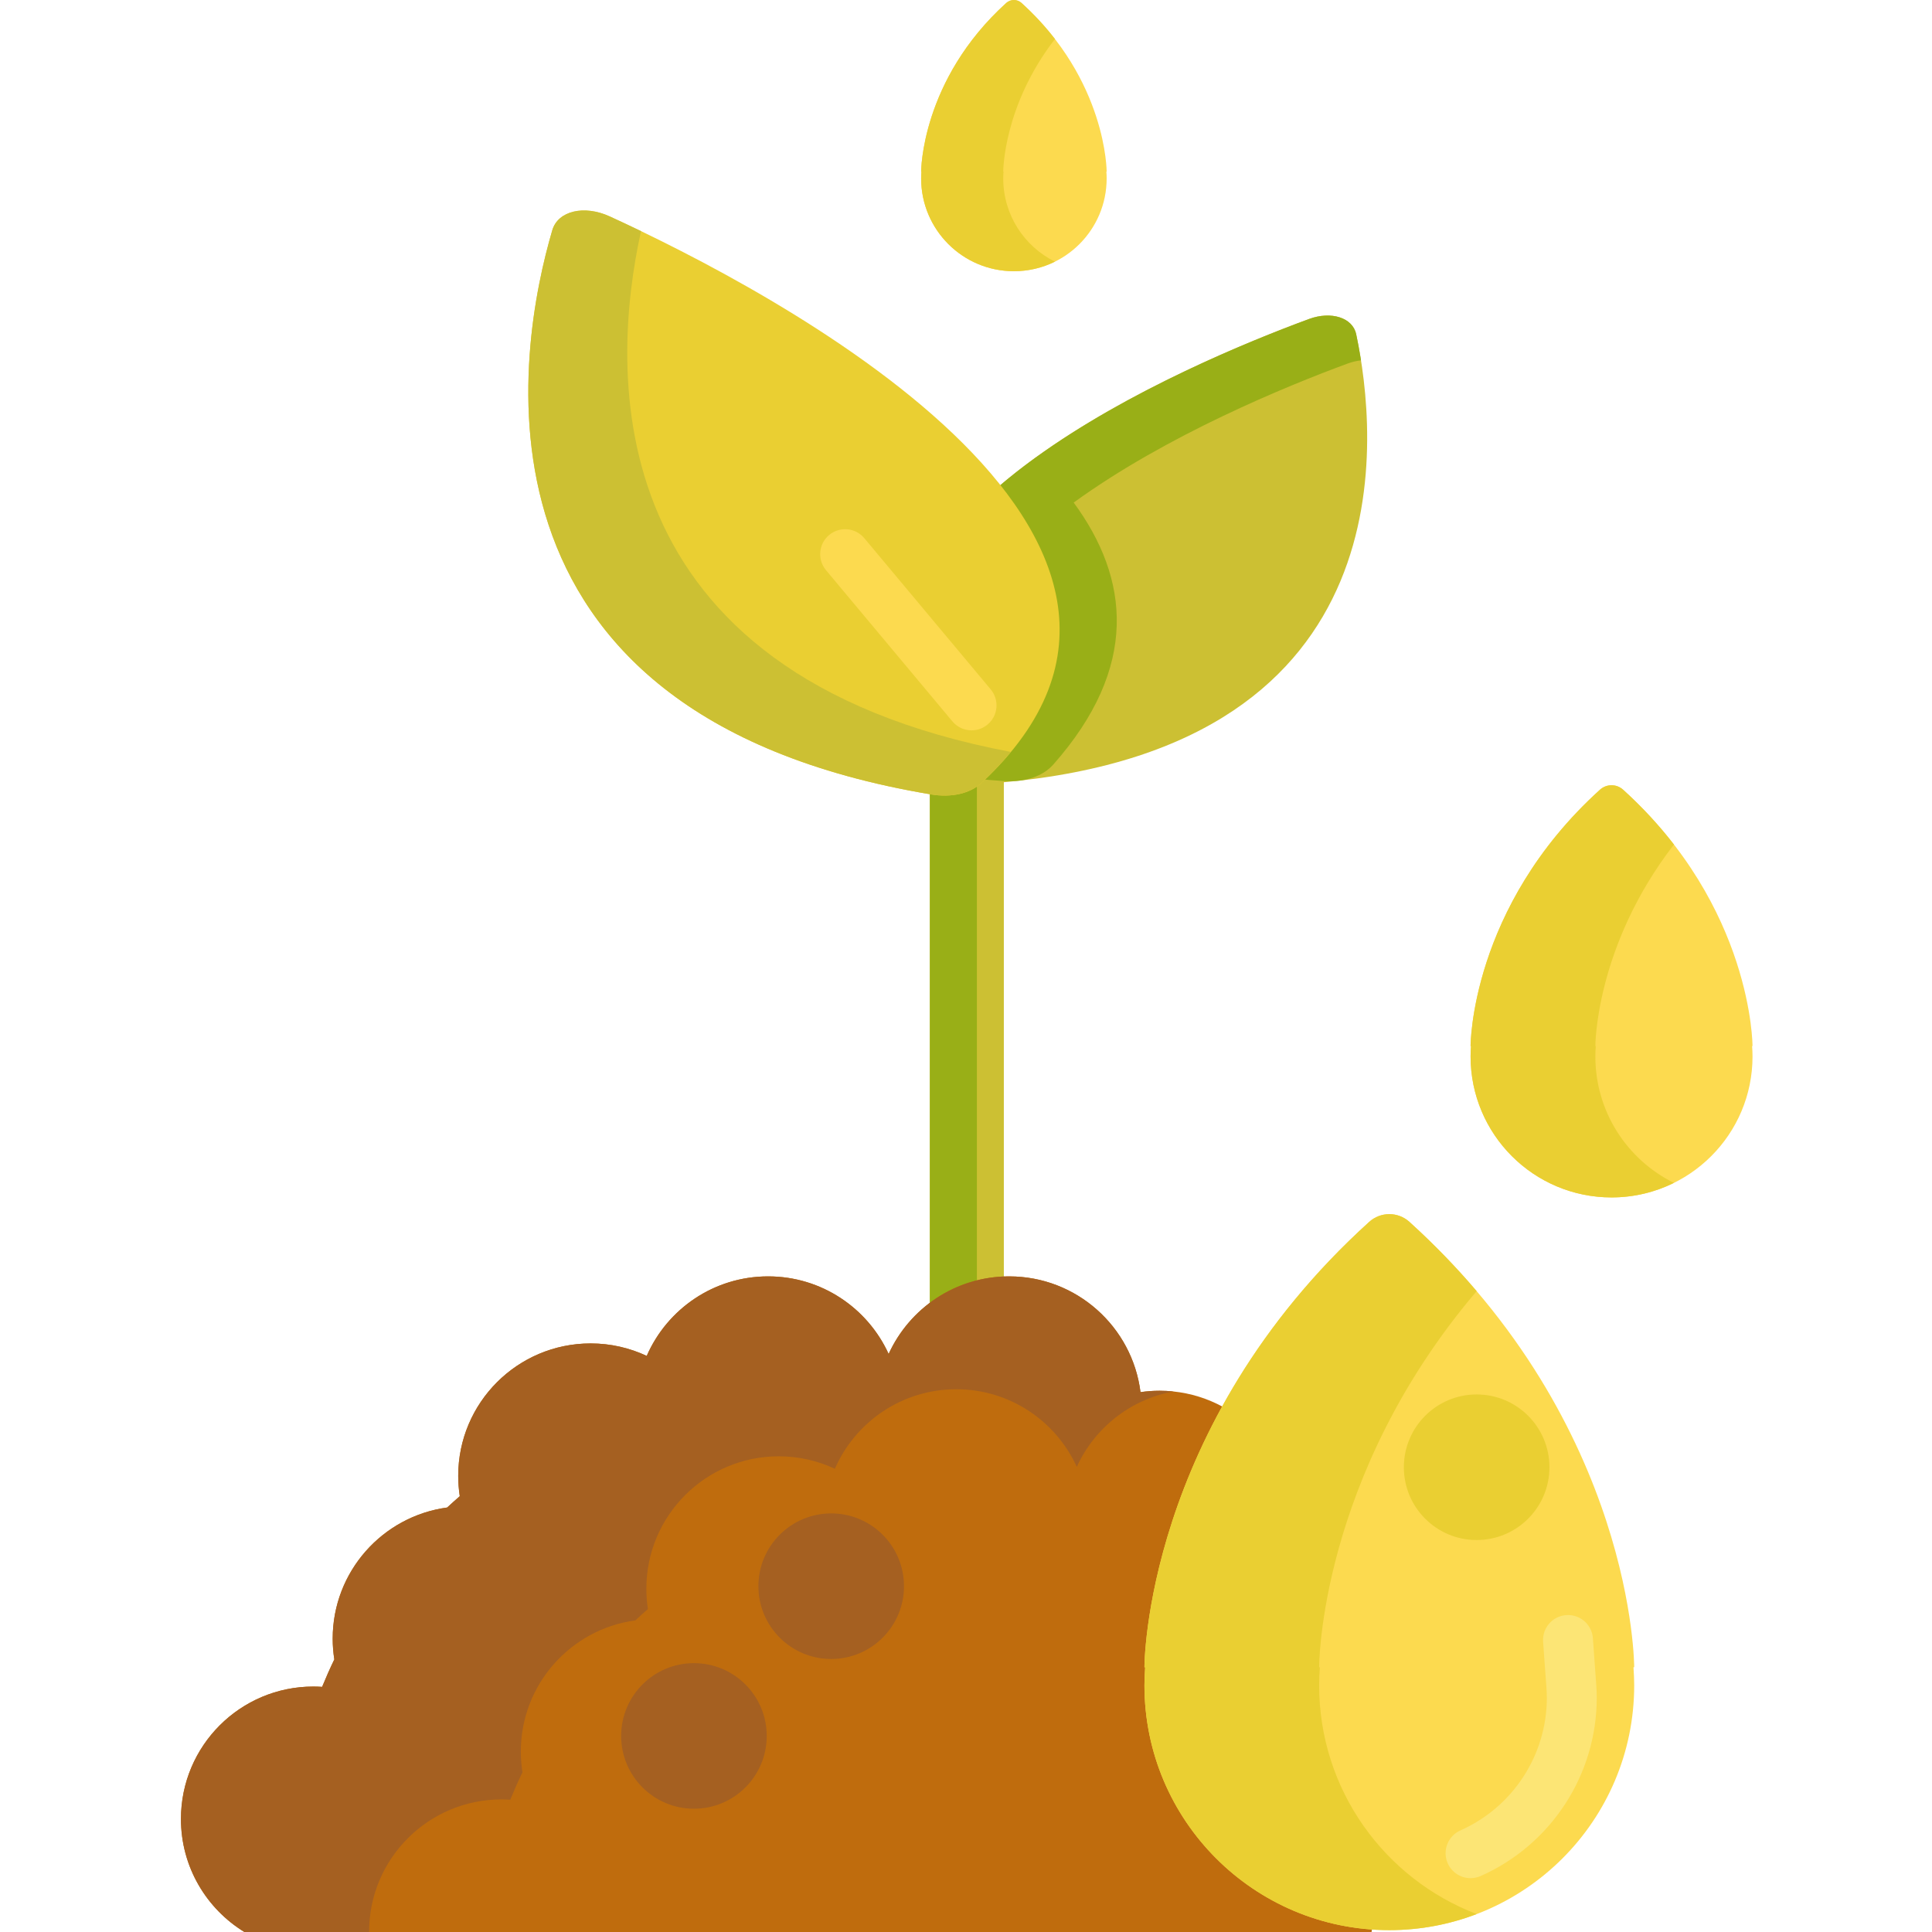 <svg height="464pt" viewBox="-43 0 464 464.502" width="464pt" xmlns="http://www.w3.org/2000/svg"><path d="m180.312 131.348h17.785v212.34h-17.785zm0 0" fill="#ccc033"/><path d="m180.312 131.348h11.309v212.34h-11.309zm0 0" fill="#99af17"/><path d="m197.965 188.086c98.02-8.84 89.855-84.191 84.844-107.734-.844-3.977-5.996-5.629-11.355-3.652-32.395 11.941-133.008 54.605-83.531 108.277 2.164 2.352 5.852 3.484 10.043 3.109zm0 0" fill="#ccc033"/><path d="m283.973 86.641c-.375-2.367-.777-4.48-1.16-6.289-.848-3.977-5.996-5.629-11.359-3.652-14.715 5.422-43.508 17.188-65.914 33.449-.406.293-.809.59-1.211.887-.055.039-.105.078-.16.121-.352.258-.699.52-1.043.781-.074.055-.152.113-.227.168-.324.246-.645.492-.965.742-.09.066-.176.137-.266.207-.309.238-.609.477-.914.715-.09.074-.184.148-.277.223-.301.238-.602.48-.898.723-.09.07-.176.145-.266.215-.305.246-.605.496-.906.746-.078.066-.156.129-.234.195-.32.266-.633.531-.945.797-.062.051-.121.102-.18.152-.363.309-.723.617-1.074.93-.008.008-.016.016-.027.023-1.117.98-2.203 1.973-3.262 2.98-.043.043-.086.082-.125.125-.301.285-.594.57-.887.859-.078.07-.152.145-.227.219-.262.258-.516.516-.773.773-.086.09-.176.18-.266.27-.238.242-.473.488-.707.73-.098.102-.191.199-.285.301-.227.238-.449.473-.672.715-.094.102-.191.207-.289.312-.219.238-.434.477-.648.715-.09.105-.184.207-.277.312-.215.242-.43.488-.641.734-.086.102-.172.199-.258.297-.219.258-.438.52-.652.781-.074.086-.145.172-.219.258-.246.301-.492.602-.73.902-.035.047-.07.09-.109.137-.566.715-1.113 1.434-1.641 2.156-.008.012-.016.023-.023.031-.246.34-.488.688-.73 1.027-.055.086-.113.168-.172.254-.184.27-.371.543-.551.812-.074.113-.145.219-.215.328-.164.25-.324.5-.484.75-.074.125-.148.246-.227.367-.148.242-.297.48-.438.719-.078.133-.152.262-.23.391-.137.234-.273.473-.406.707-.074.133-.148.266-.223.398-.133.238-.258.473-.387.711-.066.129-.141.266-.211.398-.125.242-.246.484-.371.727-.062.129-.125.254-.188.383-.125.254-.246.512-.363.766-.055.117-.109.234-.164.352-.129.289-.254.574-.375.859-.039.09-.078.176-.113.262-.32.758-.613 1.52-.883 2.289-.027.07-.047.145-.074.219-.105.305-.207.609-.305.918-.039.121-.074.242-.109.363-.082.262-.16.523-.234.785-.043.137-.078.277-.113.418-.066.246-.129.492-.191.734-.039.148-.074.301-.109.453-.055.234-.109.473-.16.711-.035.152-.062.309-.094.465-.047.234-.09.469-.133.703-.027.156-.059.316-.082.477-.039.234-.074.469-.105.703-.023.16-.047.32-.066.477-.031.238-.059.477-.082.719-.016.156-.035.309-.047.465-.023.25-.043.5-.059.754-.012.141-.023.285-.031.434-.016.277-.023.559-.035.84-.004.117-.008.234-.012.352-.016.801 0 1.602.043 2.41.004.113.016.227.023.34.02.289.039.578.062.871.016.148.035.297.051.445.023.258.055.512.086.77.02.164.047.324.07.488.035.246.07.488.113.734.027.168.059.34.09.512.043.238.086.477.137.719.035.172.074.348.113.523.051.238.105.477.164.715.043.176.086.352.133.527.062.238.125.48.191.719.051.176.098.352.152.527.07.242.148.488.227.73.055.172.105.348.164.52.086.25.176.508.266.758.059.164.113.328.176.492.105.281.219.562.332.848.055.137.105.27.16.406.168.41.344.816.527 1.227.008.012.012.023.016.035.191.422.391.844.602 1.27.062.137.137.27.207.406.145.289.289.574.441.863.09.168.184.332.273.496.141.262.285.523.434.785.102.176.207.352.312.531.145.25.293.5.449.75.109.184.23.371.344.555.156.246.312.488.473.734.121.188.246.375.371.562.164.246.332.488.504.734.129.191.262.379.395.562.176.25.355.496.539.746.137.184.273.371.414.559.191.25.387.504.582.758.141.18.281.363.43.547.207.262.426.527.641.789.141.172.281.344.422.516.246.293.5.586.754.879.125.145.246.289.371.434.387.438.781.875 1.184 1.316.191.207.402.402.617.59.098.086.199.164.301.246.113.086.23.172.348.258.141.098.281.195.43.289.062.043.133.078.199.121.457.27.934.52 1.449.727 2.223.227 4.488.422 6.809.582 1.039.074 2.039.051 3.016-.027.316-.035.641-.062.957-.098 3.297-.445 6.09-1.758 7.914-3.816 20.758-23.473 18.336-44.762 4.934-63.023 22.402-16.246 51.176-28.008 65.883-33.43 1.09-.398 2.164-.645 3.199-.758zm0 0" fill="#99af17"/><path d="m180.547 190.992c-115.621-19.375-99.102-108.137-91.012-135.645 1.363-4.648 7.629-6.145 13.82-3.309 37.391 17.117 153.027 76.906 89.402 136.176-2.781 2.59-7.266 3.605-12.211 2.777zm0 0" fill="#eacf32"/><path d="m110.863 55.566c-2.746-1.324-5.27-2.504-7.508-3.531-6.188-2.832-12.457-1.336-13.82 3.309-8.09 27.512-24.609 116.27 91.012 135.648 4.945.828 9.426-.188 12.211-2.781 2.656-2.473 4.992-4.949 7.043-7.422-99.777-18.859-96.41-91.273-88.938-125.223zm0 0" fill="#ccc033"/><path d="m190.34 175.594c-1.715 0-3.418-.734-4.605-2.152l-30.398-36.359c-2.125-2.543-1.789-6.328.754-8.453 2.543-2.125 6.328-1.785 8.453.754l30.398 36.359c2.125 2.543 1.789 6.328-.758 8.453-1.121.938-2.484 1.398-3.844 1.398zm0 0" fill="#fcda4f"/><path d="m15.512 464.504h271c.656-4.957.992-10.004.992-15.125 0-7.711-.77-15.258-2.227-22.574 3.469-5.098 5.496-11.254 5.496-17.883 0-15.434-10.98-28.301-25.559-31.215 1.379-3.57 2.145-7.441 2.145-11.5 0-17.582-14.254-31.836-31.836-31.836-1.551 0-3.082.121-4.574.332-1.973-15.688-15.352-27.828-31.574-27.828-12.879 0-23.965 7.652-28.977 18.656-5.016-11.004-16.098-18.656-28.977-18.656-13.062 0-24.277 7.867-29.188 19.117-4.094-1.918-8.664-2.996-13.484-2.996-17.582 0-31.836 14.254-31.836 31.836 0 1.664.129 3.297.375 4.895-1.027.891-2.039 1.797-3.031 2.719-15.543 2.105-27.527 15.418-27.527 31.539 0 1.695.137 3.359.395 4.984-1.047 2.164-2.02 4.367-2.934 6.598-.695-.047-1.395-.074-2.105-.074-17.582 0-31.836 14.254-31.836 31.836.004 11.504 6.113 21.582 15.262 27.176zm0 0" fill="#bf6c0d"/><path d="m15.512 464.504h29.977c0-.016 0-.027 0-.043 0-17.582 14.254-31.836 31.836-31.836.711 0 1.41.035 2.105.078.914-2.23 1.887-4.434 2.93-6.598-.254-1.625-.391-3.289-.391-4.988 0-16.117 11.984-29.43 27.527-31.535.992-.922 2.004-1.828 3.027-2.719-.246-1.598-.371-3.23-.371-4.895 0-17.582 14.254-31.836 31.836-31.836 4.82 0 9.391 1.078 13.484 2.996 4.91-11.25 16.125-19.117 29.188-19.117 12.879 0 23.961 7.652 28.977 18.656 4.25-9.332 12.875-16.234 23.254-18.121-1.102-.113-2.227-.176-3.359-.176-1.555 0-3.082.117-4.574.332-1.973-15.691-15.355-27.828-31.578-27.828-12.879 0-23.961 7.652-28.977 18.652-5.012-11-16.098-18.652-28.977-18.652-13.059 0-24.273 7.867-29.184 19.117-4.098-1.918-8.664-2.996-13.488-2.996-17.582 0-31.836 14.25-31.836 31.836 0 1.664.129 3.297.375 4.891-1.023.895-2.035 1.797-3.031 2.719-15.539 2.105-27.523 15.418-27.523 31.539 0 1.699.137 3.363.391 4.988-1.047 2.164-2.02 4.367-2.934 6.598-.695-.047-1.395-.078-2.102-.078-17.582 0-31.836 14.254-31.836 31.836-.004 11.508 6.105 21.586 15.254 27.18zm0 0" fill="#a56021"/><path d="m378.098 251.504s.09-33.363-31.109-61.637c-1.582-1.434-3.988-1.434-5.57 0-31.199 28.273-31.105 61.637-31.105 61.637l.098.008c-.059.82-.098 1.648-.098 2.488 0 18.715 15.172 33.891 33.891 33.891s33.895-15.176 33.895-33.891c0-.84-.039-1.668-.102-2.488zm0 0" fill="#fcda4f"/><path d="m349.652 400.844s.16-57.957-54.039-107.07c-2.746-2.488-6.93-2.488-9.676 0-54.199 49.113-54.035 107.07-54.035 107.07l.172.012c-.102 1.43-.172 2.867-.172 4.324 0 32.516 26.359 58.871 58.871 58.871 32.52 0 58.879-26.359 58.879-58.871 0-1.457-.074-2.895-.176-4.324zm0 0" fill="#fcda4f"/><path d="m310.312 451.559c-2.301 0-4.492-1.328-5.488-3.566-1.344-3.027.023-6.574 3.051-7.918 12.621-5.605 20.773-18.125 20.773-31.895 0-.734-.035-1.559-.109-2.586l-.789-10.863c-.242-3.305 2.246-6.18 5.551-6.418 3.32-.234 6.18 2.246 6.418 5.551l.785 10.859c.102 1.375.145 2.473.145 3.457 0 18.512-10.957 35.336-27.906 42.863-.785.348-1.613.516-2.43.516zm0 0" fill="#fce575"/><g fill="#eacf32"><path d="m273.902 405.18c0-1.457.07-2.895.172-4.324l-.172-.012s-.125-45.762 37.871-90.418c-4.762-5.598-10.121-11.18-16.16-16.652-2.746-2.488-6.93-2.488-9.676 0-54.199 49.113-54.035 107.07-54.035 107.07l.172.012c-.102 1.43-.172 2.867-.172 4.324 0 32.516 26.359 58.875 58.871 58.875 7.402 0 14.477-1.379 21-3.871-22.141-8.461-37.871-29.891-37.871-55.004zm0 0"/><path d="m329.273 352.762c0 9.664-7.832 17.5-17.5 17.5-9.664 0-17.5-7.836-17.5-17.5 0-9.664 7.836-17.5 17.5-17.5 9.668 0 17.5 7.836 17.5 17.5zm0 0"/><path d="m340.312 254c0-.836.039-1.664.098-2.488l-.098-.008s-.059-23.945 18.895-48.457c-3.418-4.418-7.449-8.859-12.219-13.18-1.582-1.434-3.988-1.434-5.57 0-31.199 28.273-31.105 61.637-31.105 61.637l.098.008c-.059.824-.098 1.652-.098 2.488 0 18.719 15.172 33.895 33.891 33.895 5.387 0 10.477-1.262 15-3.5-11.191-5.535-18.891-17.062-18.891-30.395zm0 0"/></g><path d="m141.09 417.363c0 9.664-7.832 17.5-17.5 17.5-9.664 0-17.5-7.836-17.5-17.5 0-9.664 7.836-17.5 17.5-17.5 9.668 0 17.5 7.836 17.5 17.5zm0 0" fill="#a56021"/><path d="m174.09 381.363c0 9.664-7.832 17.5-17.5 17.5-9.664 0-17.5-7.836-17.5-17.5 0-9.664 7.836-17.5 17.5-17.5 9.668 0 17.5 7.836 17.5 17.5zm0 0" fill="#a56021"/><path d="m222.816 41.262s.059-21.953-20.469-40.555c-1.039-.941-2.625-.941-3.668 0-20.527 18.602-20.465 40.555-20.465 40.555l.062.004c-.039.543-.062 1.086-.062 1.641 0 12.312 9.98 22.301 22.301 22.301 12.316 0 22.301-9.984 22.301-22.301 0-.555-.023-1.098-.066-1.641zm0 0" fill="#fcda4f"/><path d="m197.953 42.906c0-.555.027-1.098.066-1.641l-.066-.004s-.039-15.754 12.434-31.883c-2.25-2.91-4.902-5.832-8.039-8.672-1.039-.941-2.625-.941-3.668 0-20.527 18.602-20.465 40.555-20.465 40.555l.062.004c-.039.543-.062 1.086-.062 1.641 0 12.312 9.98 22.301 22.301 22.301 3.543 0 6.895-.832 9.871-2.301-7.367-3.645-12.434-11.23-12.434-20zm0 0" fill="#eacf32"/></svg>